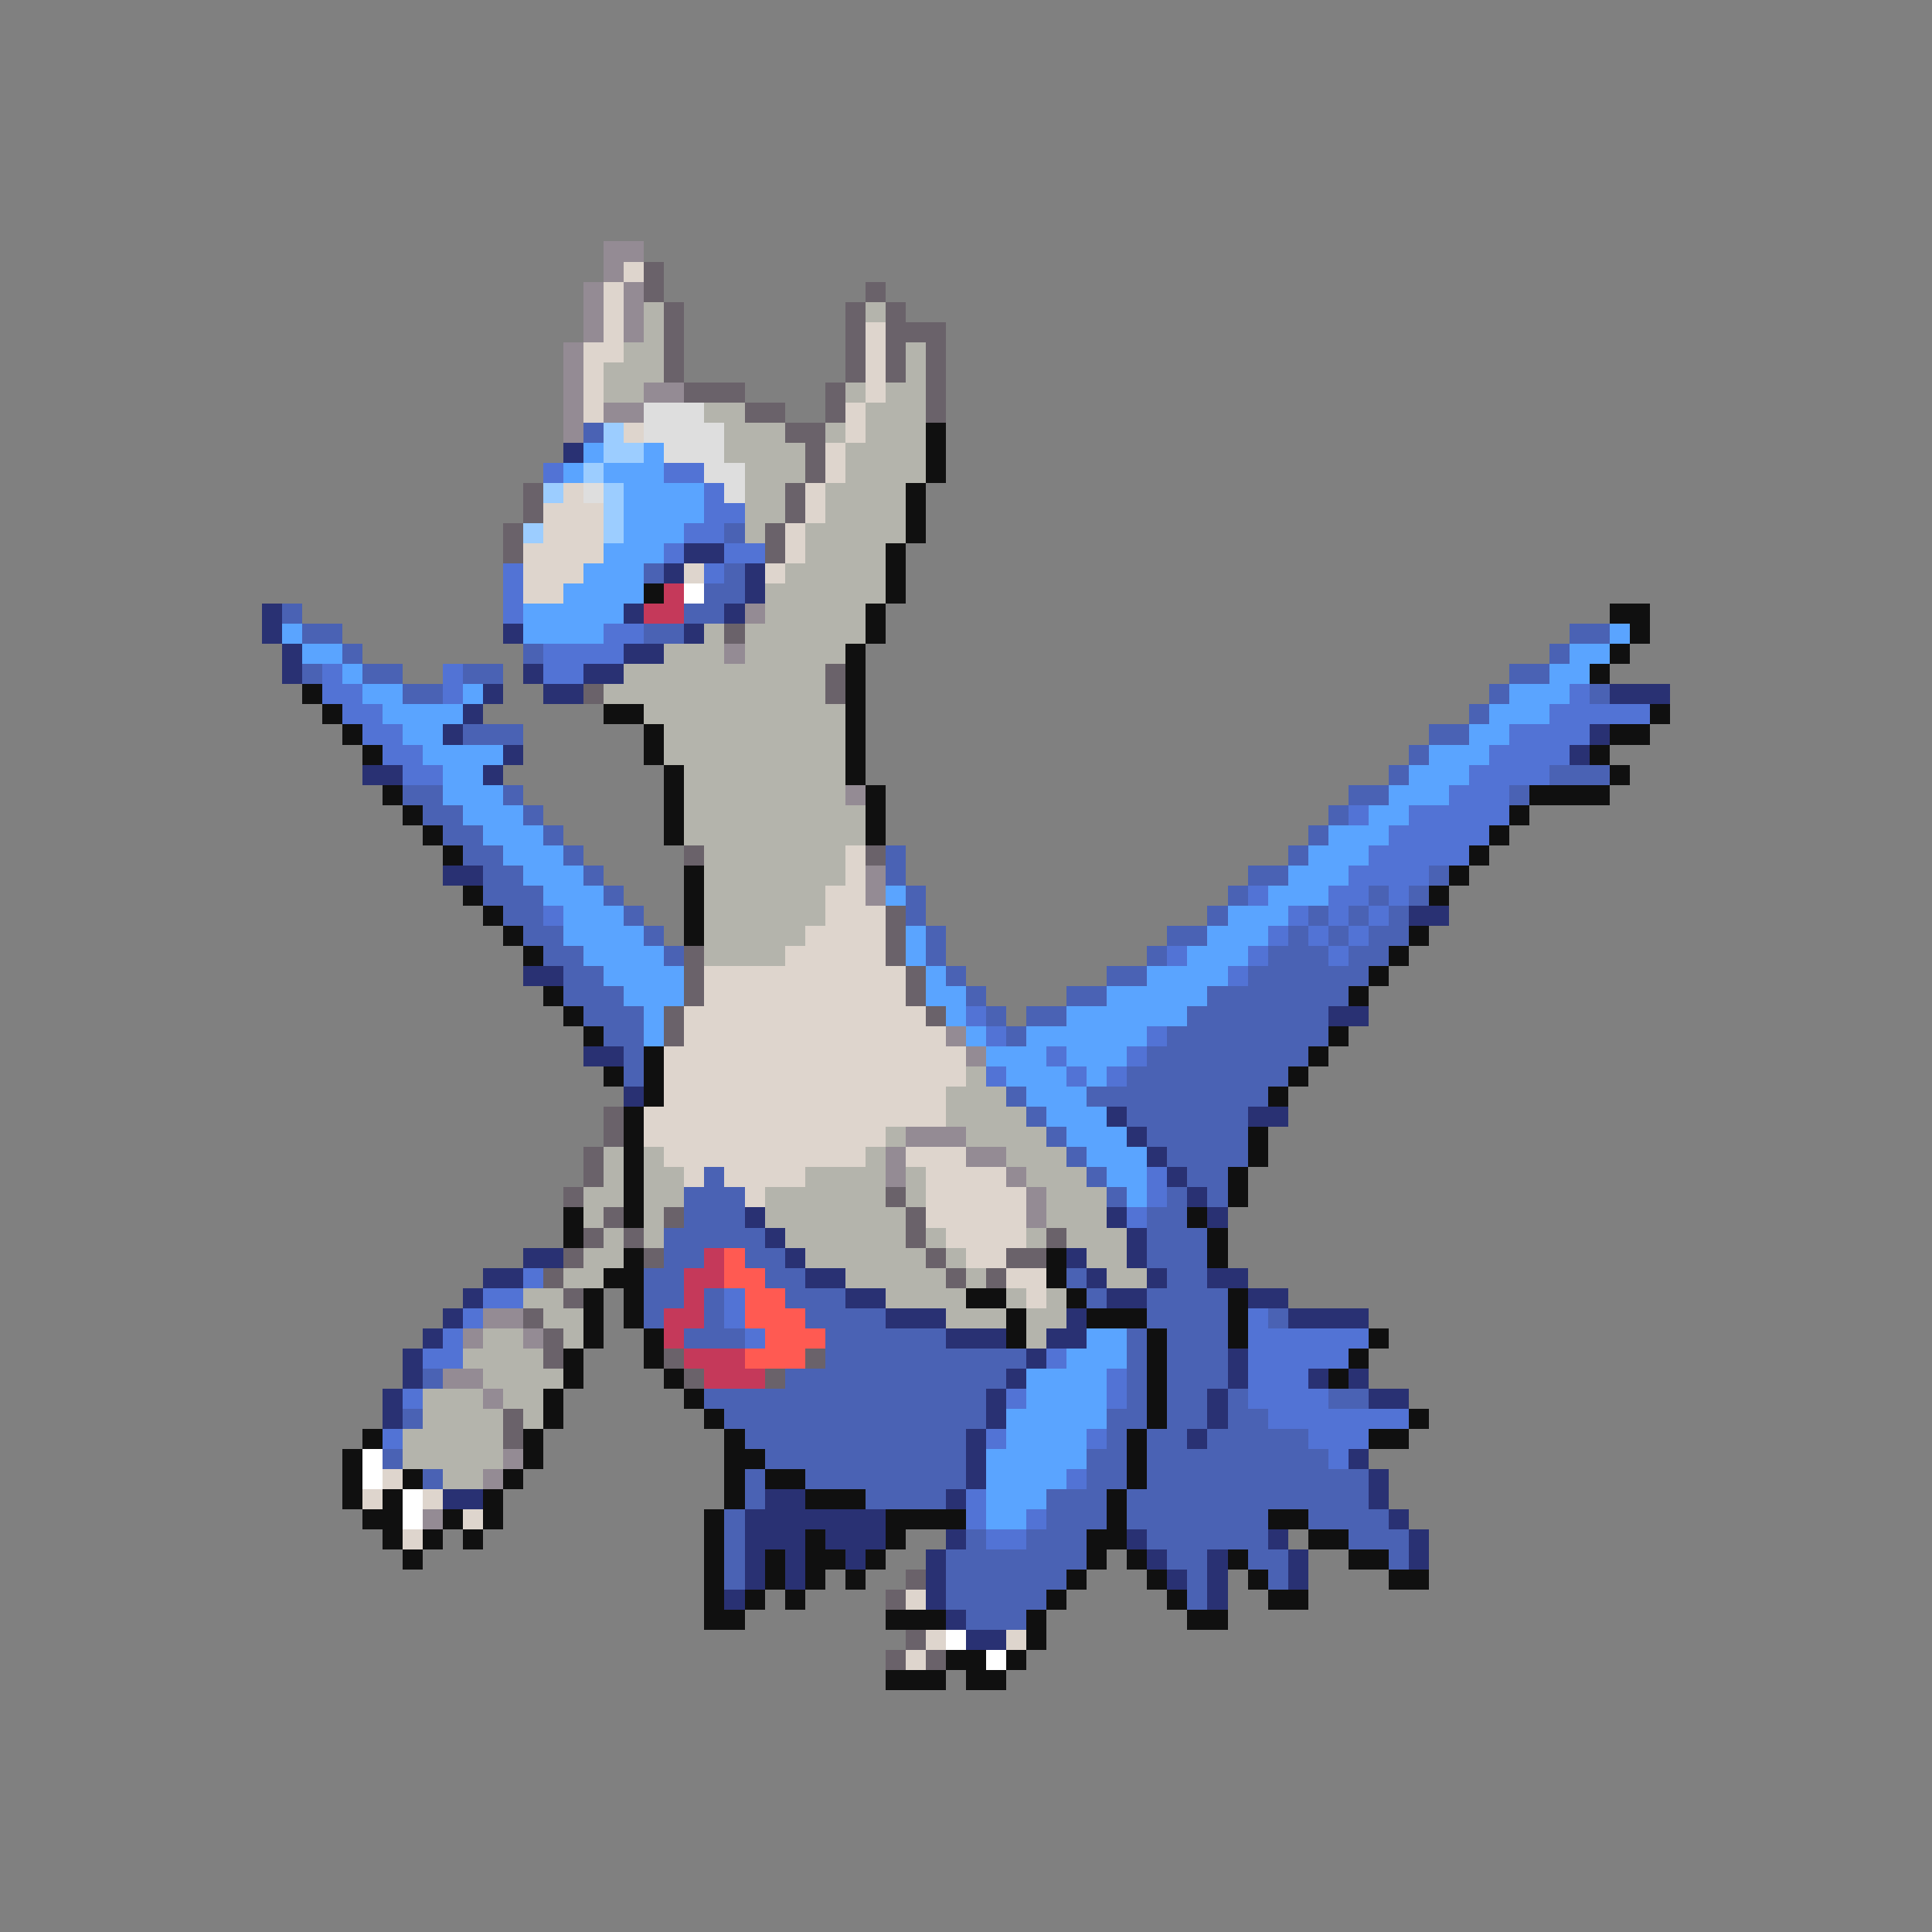 <svg xmlns="http://www.w3.org/2000/svg" viewBox="0 -0.5 96 96" shape-rendering="crispEdges">
<rect x="0" y="-0.5" width="96" height="96" fill="#808080" stroke="none"/>
<path stroke="#948b94" d="M30 12h2M30 13h1M29 14h1M31 14h1M29 15h1M31 15h1M29 16h1M31 16h1M28 17h1M28 18h1M28 19h1M32 19h2M28 20h1M30 20h2M28 21h1M37 30h1M36 32h1M42 39h1M43 43h1M43 44h1M47 51h1M48 52h1M45 56h3M44 57h1M48 57h2M44 58h1M50 58h1M51 59h1M51 60h1M24 65h2M23 66h1M26 66h1M22 68h2M24 69h1M25 72h1M24 73h1M21 75h1" />
<path stroke="#ded5cd" d="M31 13h1M30 14h1M30 15h1M30 16h1M43 16h1M29 17h2M43 17h1M29 18h1M43 18h1M29 19h1M43 19h1M29 20h1M42 20h1M31 21h1M42 21h1M41 22h1M41 23h1M28 24h1M40 24h1M27 25h3M40 25h1M27 26h3M39 26h1M26 27h4M39 27h1M26 28h3M34 28h1M38 28h1M26 29h2M42 42h1M42 43h1M41 44h2M41 45h3M40 46h4M39 47h5M35 48h10M35 49h10M34 50h12M34 51h13M33 52h15M33 53h15M33 54h14M32 55h15M32 56h12M33 57h10M45 57h3M34 58h1M36 58h4M46 58h4M37 59h1M46 59h5M46 60h5M47 61h4M48 62h2M50 63h2M51 64h1M19 73h1M18 74h1M21 74h1M23 75h1M20 76h1M45 79h1M46 81h1M50 81h1M45 82h1" />
<path stroke="#6a626a" d="M32 13h1M32 14h1M43 14h1M33 15h1M42 15h1M44 15h1M33 16h1M42 16h1M44 16h3M33 17h1M42 17h1M44 17h1M46 17h1M33 18h1M42 18h1M44 18h1M46 18h1M34 19h3M41 19h1M46 19h1M37 20h2M41 20h1M46 20h1M39 21h2M40 22h1M40 23h1M26 24h1M39 24h1M26 25h1M39 25h1M25 26h1M38 26h1M25 27h1M38 27h1M36 31h1M41 33h1M29 34h1M41 34h1M34 42h1M43 42h1M44 45h1M44 46h1M34 47h1M44 47h1M34 48h1M45 48h1M34 49h1M45 49h1M33 50h1M46 50h1M33 51h1M30 55h1M30 56h1M29 57h1M29 58h1M28 59h1M44 59h1M30 60h1M33 60h1M45 60h1M29 61h1M31 61h1M45 61h1M52 61h1M28 62h1M32 62h1M46 62h1M50 62h2M27 63h1M47 63h1M49 63h1M28 64h1M26 65h1M27 66h1M27 67h1M33 67h1M40 67h1M34 68h1M38 68h1M25 70h1M25 71h1M45 78h1M44 79h1M45 81h1M44 82h1M46 82h1" />
<path stroke="#b4b4ac" d="M32 15h1M43 15h1M32 16h1M31 17h2M45 17h1M30 18h3M45 18h1M30 19h2M42 19h1M44 19h2M35 20h2M43 20h3M36 21h3M41 21h1M43 21h3M36 22h4M42 22h4M37 23h3M42 23h4M37 24h2M41 24h4M37 25h2M41 25h4M37 26h1M40 26h5M40 27h4M39 28h5M38 29h6M38 30h5M35 31h1M37 31h6M33 32h3M37 32h5M31 33h10M30 34h11M32 35h10M33 36h9M33 37h9M34 38h8M34 39h8M34 40h9M34 41h9M35 42h7M35 43h7M35 44h6M35 45h6M35 46h5M35 47h4M48 53h1M47 54h3M47 55h4M44 56h1M48 56h4M30 57h1M32 57h1M43 57h1M50 57h3M30 58h1M32 58h2M40 58h4M45 58h1M51 58h3M29 59h2M32 59h2M38 59h6M45 59h1M52 59h3M29 60h1M32 60h1M38 60h7M52 60h3M30 61h1M32 61h1M39 61h6M46 61h1M51 61h1M53 61h3M29 62h2M40 62h6M47 62h1M54 62h2M28 63h2M42 63h5M48 63h1M55 63h2M26 64h2M44 64h4M50 64h1M52 64h1M27 65h2M47 65h3M51 65h2M24 66h2M28 66h1M51 66h1M23 67h4M24 68h4M21 69h3M25 69h2M21 70h4M26 70h1M20 71h5M20 72h5M22 73h2" />
<path stroke="#dedede" d="M32 20h3M32 21h4M33 22h3M35 23h2M29 24h1M36 24h1" />
<path stroke="#4a62b4" d="M29 21h1M36 26h1M32 28h1M36 28h1M35 29h2M14 30h1M34 30h2M15 31h2M32 31h2M78 31h2M17 32h1M26 32h1M77 32h1M15 33h1M18 33h2M23 33h2M75 33h2M20 34h2M74 34h1M79 34h1M73 35h1M23 36h3M71 36h2M70 37h1M69 38h1M77 38h3M20 39h2M25 39h1M67 39h2M75 39h1M21 40h2M26 40h1M66 40h1M22 41h2M27 41h1M65 41h1M23 42h2M28 42h1M44 42h1M64 42h1M24 43h2M29 43h1M44 43h1M62 43h2M71 43h1M24 44h3M30 44h1M45 44h1M61 44h1M68 44h1M70 44h1M25 45h2M31 45h1M45 45h1M60 45h1M65 45h1M67 45h1M69 45h1M26 46h2M32 46h1M46 46h1M58 46h2M64 46h1M66 46h1M68 46h2M27 47h2M33 47h1M46 47h1M57 47h1M63 47h3M67 47h2M28 48h2M47 48h1M55 48h2M62 48h6M28 49h3M48 49h1M53 49h2M60 49h7M29 50h3M49 50h1M51 50h2M59 50h7M30 51h2M50 51h1M58 51h8M31 52h1M57 52h8M31 53h1M56 53h8M50 54h1M54 54h9M51 55h1M56 55h6M52 56h1M57 56h5M53 57h1M58 57h4M35 58h1M54 58h1M59 58h2M34 59h3M55 59h1M58 59h1M60 59h1M34 60h3M57 60h2M33 61h5M57 61h3M33 62h2M37 62h2M57 62h3M32 63h2M38 63h2M53 63h1M58 63h2M32 64h2M35 64h1M39 64h3M54 64h1M57 64h4M32 65h1M35 65h1M40 65h4M57 65h4M63 65h1M34 66h3M41 66h6M56 66h1M58 66h3M41 67h10M56 67h1M58 67h3M21 68h1M39 68h11M56 68h1M58 68h3M35 69h14M56 69h1M58 69h2M61 69h1M66 69h2M20 70h1M36 70h13M55 70h2M58 70h2M61 70h2M37 71h11M55 71h1M57 71h2M60 71h5M19 72h1M38 72h10M54 72h2M57 72h9M21 73h1M37 73h1M40 73h8M54 73h2M57 73h11M37 74h1M43 74h4M52 74h3M56 74h12M36 75h1M52 75h3M56 75h7M65 75h4M36 76h1M48 76h1M51 76h3M57 76h6M67 76h3M36 77h1M47 77h7M58 77h2M62 77h2M69 77h1M36 78h1M47 78h6M59 78h1M63 78h1M47 79h5M59 79h1M48 80h3" />
<path stroke="#9ccdff" d="M30 21h1M30 22h2M29 23h1M27 24h1M30 24h1M30 25h1M26 26h1M30 26h1" />
<path stroke="#101010" d="M46 21h1M46 22h1M46 23h1M45 24h1M45 25h1M45 26h1M44 27h1M44 28h1M32 29h1M44 29h1M43 30h1M80 30h2M43 31h1M81 31h1M42 32h1M80 32h1M42 33h1M79 33h1M15 34h1M42 34h1M16 35h1M30 35h2M42 35h1M82 35h1M17 36h1M32 36h1M42 36h1M80 36h2M18 37h1M32 37h1M42 37h1M79 37h1M33 38h1M42 38h1M80 38h1M19 39h1M33 39h1M43 39h1M76 39h4M20 40h1M33 40h1M43 40h1M75 40h1M21 41h1M33 41h1M43 41h1M74 41h1M22 42h1M73 42h1M34 43h1M72 43h1M23 44h1M34 44h1M71 44h1M24 45h1M34 45h1M25 46h1M34 46h1M70 46h1M26 47h1M69 47h1M68 48h1M27 49h1M67 49h1M28 50h1M29 51h1M66 51h1M32 52h1M65 52h1M30 53h1M32 53h1M64 53h1M32 54h1M63 54h1M31 55h1M31 56h1M62 56h1M31 57h1M62 57h1M31 58h1M61 58h1M31 59h1M61 59h1M28 60h1M31 60h1M59 60h1M28 61h1M60 61h1M31 62h1M52 62h1M60 62h1M30 63h2M52 63h1M29 64h1M31 64h1M48 64h2M53 64h1M61 64h1M29 65h1M31 65h1M50 65h1M54 65h3M61 65h1M29 66h1M32 66h1M50 66h1M57 66h1M61 66h1M68 66h1M28 67h1M32 67h1M57 67h1M67 67h1M28 68h1M33 68h1M57 68h1M66 68h1M27 69h1M34 69h1M57 69h1M27 70h1M35 70h1M57 70h1M70 70h1M18 71h1M26 71h1M36 71h1M56 71h1M68 71h2M17 72h1M26 72h1M36 72h2M56 72h1M17 73h1M20 73h1M25 73h1M36 73h1M38 73h2M56 73h1M17 74h1M19 74h1M24 74h1M36 74h1M40 74h3M55 74h1M18 75h2M22 75h1M24 75h1M35 75h1M44 75h4M55 75h1M63 75h2M19 76h1M21 76h1M23 76h1M35 76h1M40 76h1M44 76h1M54 76h2M65 76h2M20 77h1M35 77h1M38 77h1M40 77h2M43 77h1M54 77h1M56 77h1M61 77h1M67 77h2M35 78h1M38 78h1M40 78h1M42 78h1M53 78h1M57 78h1M62 78h1M69 78h2M35 79h1M37 79h1M39 79h1M52 79h1M58 79h1M63 79h2M35 80h2M44 80h3M51 80h1M59 80h2M51 81h1M47 82h2M50 82h1M44 83h3M48 83h2" />
<path stroke="#293173" d="M28 22h1M34 27h2M33 28h1M37 28h1M37 29h1M13 30h1M31 30h1M36 30h1M13 31h1M25 31h1M34 31h1M14 32h1M31 32h2M14 33h1M26 33h1M29 33h2M24 34h1M27 34h2M80 34h3M23 35h1M22 36h1M79 36h1M25 37h1M78 37h1M18 38h2M24 38h1M22 43h2M70 45h2M26 48h2M66 50h2M29 52h2M31 54h1M55 55h1M62 55h2M56 56h1M57 57h1M58 58h1M59 59h1M37 60h1M55 60h1M60 60h1M38 61h1M56 61h1M26 62h2M39 62h1M53 62h1M56 62h1M24 63h2M40 63h2M54 63h1M57 63h1M60 63h2M23 64h1M42 64h2M55 64h2M62 64h2M22 65h1M44 65h3M53 65h1M64 65h4M21 66h1M47 66h3M52 66h2M20 67h1M51 67h1M61 67h1M20 68h1M50 68h1M61 68h1M65 68h1M67 68h1M19 69h1M49 69h1M60 69h1M68 69h2M19 70h1M49 70h1M60 70h1M48 71h1M59 71h1M48 72h1M67 72h1M48 73h1M68 73h1M22 74h2M38 74h2M47 74h1M68 74h1M37 75h7M69 75h1M37 76h3M41 76h3M47 76h1M56 76h1M63 76h1M70 76h1M37 77h1M39 77h1M42 77h1M46 77h1M57 77h1M60 77h1M64 77h1M70 77h1M37 78h1M39 78h1M46 78h1M58 78h1M60 78h1M64 78h1M36 79h1M46 79h1M60 79h1M47 80h1M48 81h2" />
<path stroke="#5aa4ff" d="M29 22h1M32 22h1M28 23h1M30 23h3M31 24h4M31 25h4M31 26h3M30 27h3M29 28h3M28 29h4M26 30h5M14 31h1M26 31h4M80 31h1M15 32h2M78 32h2M17 33h1M77 33h2M18 34h2M23 34h1M75 34h3M19 35h4M74 35h3M20 36h2M73 36h2M21 37h4M71 37h3M22 38h2M70 38h3M22 39h3M69 39h3M23 40h3M68 40h2M24 41h3M66 41h3M25 42h3M65 42h3M26 43h3M64 43h3M27 44h3M44 44h1M63 44h3M28 45h3M61 45h3M28 46h4M45 46h1M60 46h3M29 47h4M45 47h1M59 47h3M30 48h4M46 48h1M57 48h4M31 49h3M46 49h2M55 49h5M32 50h1M47 50h1M53 50h6M32 51h1M48 51h1M51 51h6M49 52h3M53 52h3M50 53h3M54 53h1M51 54h3M52 55h3M53 56h3M54 57h3M55 58h2M56 59h1M54 66h2M53 67h3M51 68h4M51 69h4M50 70h5M50 71h4M49 72h5M49 73h4M49 74h3M49 75h2" />
<path stroke="#5273d5" d="M27 23h1M33 23h2M35 24h1M35 25h2M34 26h2M33 27h1M36 27h2M25 28h1M35 28h1M25 29h1M25 30h1M30 31h2M27 32h4M16 33h1M22 33h1M27 33h2M16 34h2M22 34h1M78 34h1M17 35h2M77 35h5M18 36h2M75 36h4M19 37h2M74 37h4M20 38h2M73 38h4M72 39h3M67 40h1M70 40h5M69 41h5M68 42h5M67 43h4M62 44h1M66 44h2M69 44h1M27 45h1M64 45h1M66 45h1M68 45h1M63 46h1M65 46h1M67 46h1M58 47h1M62 47h1M66 47h1M61 48h1M48 50h1M49 51h1M57 51h1M52 52h1M56 52h1M49 53h1M53 53h1M55 53h1M57 58h1M57 59h1M56 60h1M26 63h1M24 64h2M36 64h1M23 65h1M36 65h1M62 65h1M22 66h1M37 66h1M62 66h6M21 67h2M52 67h1M62 67h5M55 68h1M62 68h3M20 69h1M50 69h1M55 69h1M62 69h4M63 70h7M19 71h1M49 71h1M54 71h1M65 71h3M66 72h1M53 73h1M48 74h1M48 75h1M51 75h1M49 76h2" />
<path stroke="#c5395a" d="M33 29h1M32 30h2M35 62h1M34 63h2M34 64h1M33 65h2M33 66h1M34 67h3M35 68h3" />
<path stroke="#ffffff" d="M34 29h1M18 72h1M18 73h1M20 74h1M20 75h1M47 81h1M49 82h1" />
<path stroke="#ff5a52" d="M36 62h1M36 63h2M37 64h2M37 65h3M38 66h3M37 67h3" />
</svg>